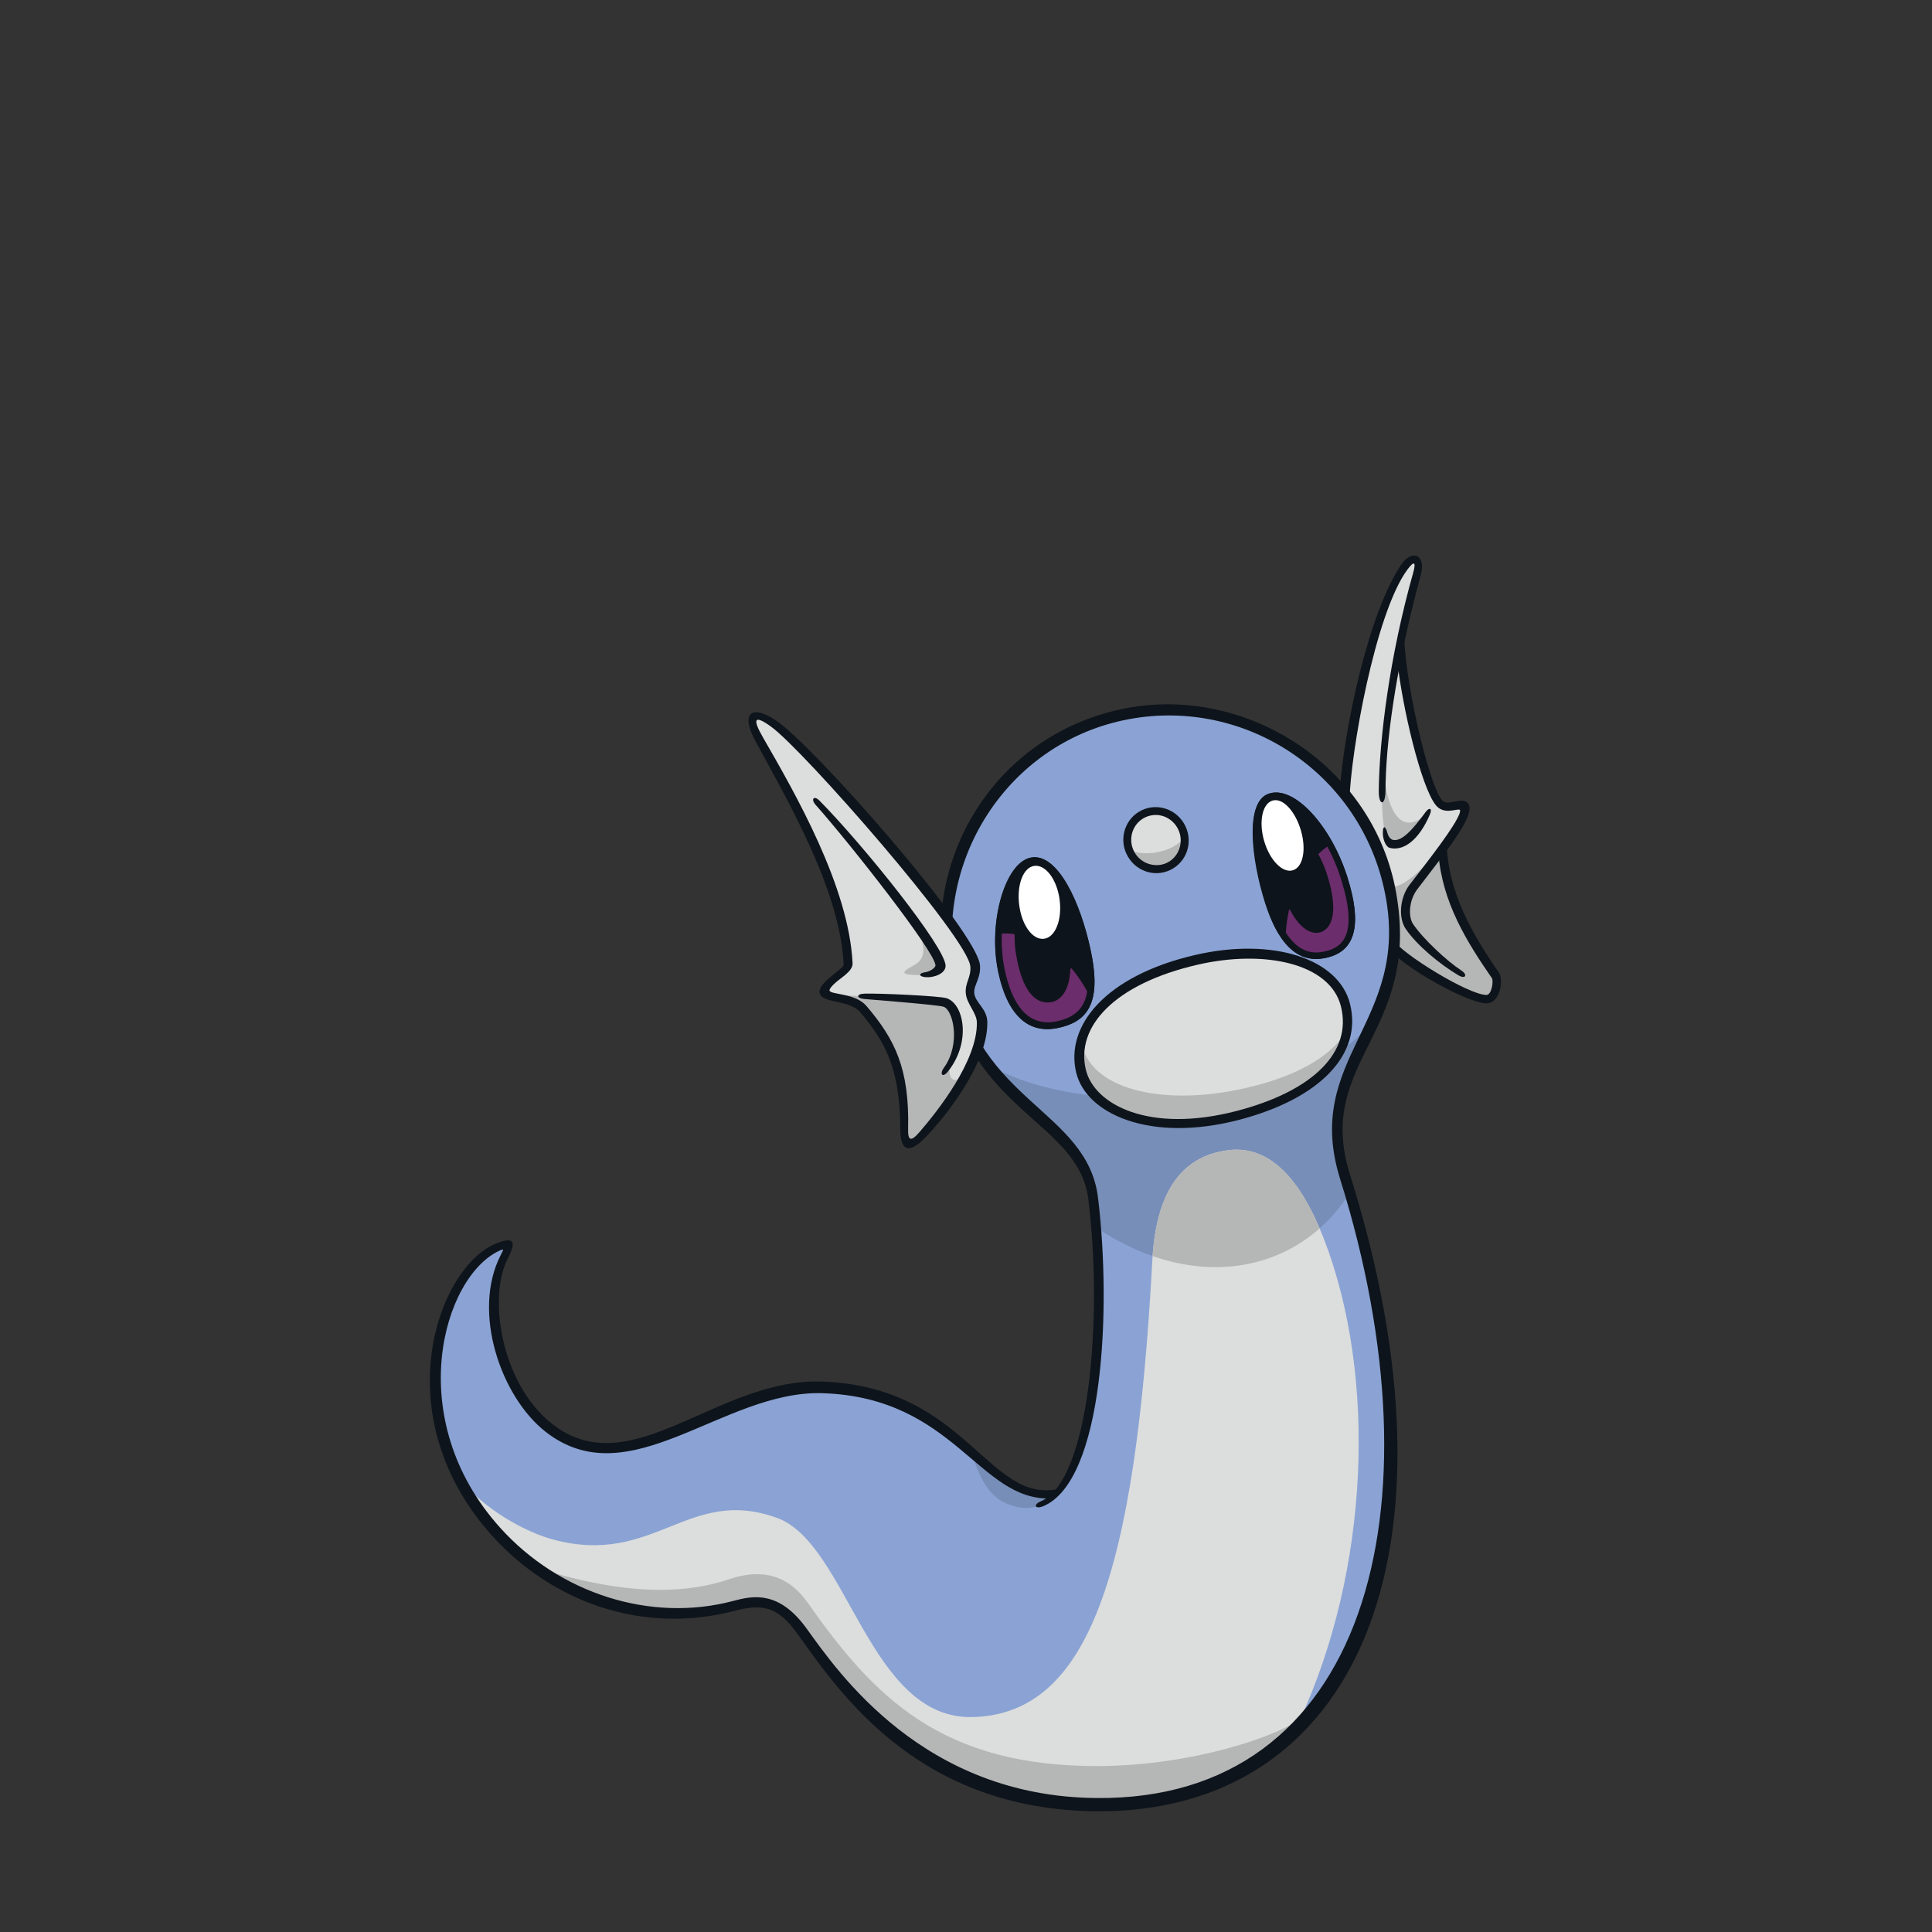 <svg width="800" height="800" viewBox="0 0 800 800" fill="none" xmlns="http://www.w3.org/2000/svg">
<rect x="0" y="0" width="800" height="800" fill="#333333" stroke="none"/>
<g clip-path="url(#clip0_42_72381)">
<path d="M619.063 404.128C608.958 389.49 598.18 372.43 597.124 351.587C603.386 343.018 607.459 336.487 605.73 334.335C604.136 332.356 598.757 336.026 595.798 332.433C590.208 325.633 580.468 287.768 579.584 266.655C581.505 257.453 583.868 247.752 586.711 237.685C588.575 231.057 585.443 229.482 581.428 234.938C567.885 253.342 557.107 313.338 557.107 333.279C565.176 344.478 573.398 357.177 575.511 389.951C578.624 395.714 607.152 413.638 615.489 413.638C619.293 413.638 620.523 406.222 619.082 404.128H619.063Z" fill="#DCDDDD"/>
<path d="M619.062 404.128C604.136 382.478 597.2 365.61 597.623 350.914C587.057 361.23 574.897 375.754 570.862 360.52C573.052 368.146 574.704 377.636 575.492 389.951C578.604 395.714 607.132 413.638 615.47 413.638C619.274 413.638 620.503 406.222 619.062 404.128Z" fill="#B5B6B6"/>
<path d="M592.013 335.371C584.079 344.881 574.512 343.248 572.61 316.18C571.381 336.14 573.071 348.55 575.934 349.318C581.428 350.798 589.189 342.864 592.013 335.352V335.371Z" fill="#B5B6B6"/>
<path d="M564.696 430.562C575.031 413.503 579.123 391.18 575.166 369.971C565.791 319.677 516.957 286.864 467.143 296.163C417.329 305.441 384.555 353.738 393.93 404.032C397.868 425.106 407.186 444.932 423.361 456.42C434.311 464.2 450.91 482.566 453.023 496.244C459.689 539.257 454.444 600.117 437.193 618.406C407.724 623.055 397.503 576.987 340.505 575.239C299.47 573.971 260.491 617.945 226.834 591.511C208.372 577.006 197.326 542.715 208.737 520.469C211.888 514.321 211.523 513.899 206.144 516.358C182.572 527.173 163.803 586.9 205.798 633.621C229.888 660.42 268.08 674.002 303.908 664.493C317.01 661.015 324.54 663.974 332.59 675.212C348.112 696.882 380.444 745.582 454.079 746.12C567.865 746.965 599.218 624.265 556.435 487.676C551.613 472.288 550.825 453.461 564.676 430.581L564.696 430.562Z" fill="#8AA3D4"/>
<path d="M415.85 622.152C427.165 627.455 433.62 622.421 437.558 618.022C428.645 619.674 421.306 618.061 402.614 602.135C404.42 608.935 408.473 618.695 415.85 622.172V622.152Z" fill="#778EB8"/>
<path d="M570.44 419.438C548.558 457.513 448.624 465.755 408.012 440.051C412.449 448.292 421.248 454.92 423.361 456.418C434.311 464.199 450.91 482.564 453.023 496.243C453.657 500.277 454.175 504.484 454.579 508.787C496.074 535.99 537.916 526.365 558.529 494.552C557.857 492.266 557.146 489.961 556.435 487.675C551.613 472.287 550.825 453.46 564.676 430.58C565.618 429.043 569.71 423.03 570.42 419.438H570.44Z" fill="#778EB8"/>
<path d="M548.213 513.052C537.128 484.332 523.354 474.534 508.869 476.244C491.694 478.3 478.862 490.172 477.152 521.928C470.101 652.85 450.487 709.599 402.921 711.001C359.773 712.269 351.225 639.21 321.697 628.51C284.889 615.177 270.942 648.816 228.947 637.462C219.207 634.83 203.877 627.203 192.408 614.87C195.943 621.229 200.362 627.511 205.817 633.581C229.908 660.38 268.099 673.963 303.927 664.453C317.029 660.976 324.56 663.934 332.609 675.173C348.132 696.843 380.463 745.542 454.099 746.08C490.254 746.349 518.09 734.131 537.877 712.98C567.097 650.276 570.267 570.128 548.213 513.014V513.052Z" fill="#DCDDDD"/>
<path d="M546.426 508.673C535.649 483.315 522.586 474.612 508.869 476.245C492.04 478.262 479.361 489.712 477.248 520.104C503.778 529.344 528.81 524.196 546.426 508.673Z" fill="#B5B6B6"/>
<path d="M456.231 731.288C389.608 731.922 361.675 702.357 334.415 663.608C326.462 652.293 315.588 649.296 301.872 653.926C277.627 662.129 250.194 657.711 224.605 649.969C247.447 665.453 276.379 671.773 303.908 664.473C317.01 660.996 324.54 663.954 332.59 675.193C348.112 696.863 380.444 745.562 454.079 746.1C494.672 746.407 522.259 733.478 542.526 709.061C529.021 720.108 491.656 730.923 456.231 731.269V731.288Z" fill="#B5B6B6"/>
<path d="M489.351 342.846C486.507 336.813 479.399 334.201 473.482 337.005C467.565 339.81 465.068 346.957 467.911 352.97C470.754 359.002 477.862 361.615 483.779 358.81C489.696 356.005 492.194 348.859 489.351 342.846Z" fill="#DCDDDD"/>
<path d="M467.45 351.873C470.87 361.402 479.918 360.653 483.779 358.828C488.428 356.638 490.964 351.758 490.465 346.859C485.643 352.815 474.443 355.043 467.45 351.893V351.873Z" fill="#B5B6B6"/>
<path d="M451.755 394.196C456.423 416.596 449.411 423.339 438 425.702C427.03 427.988 417.425 422.186 413.256 402.226C409.087 382.266 415.965 356.965 427.011 355.063C438 353.161 447.586 374.236 451.755 394.196Z" fill="#0E141B"/>
<path d="M524.026 374.447C530.75 395.349 540.855 399.229 550.941 396.098C560.661 393.082 564.177 383.342 558.125 363.862C551.498 342.538 536.129 324.826 525.236 328.668C515.669 332.03 517.783 355.044 524.007 374.447H524.026Z" fill="#0E141B"/>
<path d="M438.749 372.487C439.882 380.825 437.001 388.087 432.352 388.721C427.684 389.355 423.169 383.284 422.055 374.946C420.921 366.609 423.611 359.174 428.279 358.54C432.947 357.906 437.635 364.15 438.768 372.487H438.749Z" fill="white"/>
<path d="M523.431 348.146C525.717 356.119 531.019 361.594 535.265 360.384C539.51 359.174 541.009 351.95 538.703 343.959C536.417 335.986 531.211 330.261 526.965 331.491C522.72 332.701 521.145 340.155 523.431 348.146Z" fill="white"/>
<path d="M415.6 401.553C419.423 419.88 427.972 425.278 437.635 423.261C443.994 421.936 448.816 418.996 450.391 411.773C450.506 411.254 450.487 411.082 450.199 410.544C448.355 407.163 446.261 404.07 443.975 401.303C443.533 400.765 443.225 400.881 443.187 401.611C442.783 409.987 439.46 414.271 435.195 414.981C428.952 416.019 423.304 410.717 420.71 395.098C420.268 392.485 420.095 389.93 420.153 387.491C420.153 386.953 420.076 386.761 419.538 386.703C418.155 386.549 416.772 386.492 415.37 386.549C414.716 386.568 414.505 386.588 414.486 387.298C414.313 392.063 414.678 396.962 415.619 401.534L415.6 401.553Z" fill="#6B2D6B"/>
<path d="M550.268 393.889C558.836 391.238 561.814 382.266 556.204 364.189C554.706 359.348 552.727 354.679 550.48 350.472C550.307 350.165 550.172 350.126 549.884 350.338C548.558 351.26 547.291 352.297 546.08 353.45C545.869 353.661 545.869 353.7 546.023 353.949C547.329 356.332 548.501 359.021 549.442 361.941C554.399 377.291 551.632 384.456 546.829 386.012C543.89 386.973 538.895 385.705 534.246 376.887C533.997 376.426 533.824 376.465 533.728 376.926C533.055 379.98 532.613 383.15 532.421 386.435C532.402 386.858 532.479 387.069 532.671 387.338C537.954 394.6 544.14 395.771 550.268 393.87V393.889Z" fill="#6B2D6B"/>
<path d="M413.352 401.937C408.934 380.766 416.945 356.849 426.992 355.12C438.019 353.179 447.509 373.716 451.659 393.561C455.328 411.139 453.177 422.435 438.058 425.604C426.108 428.102 417.31 420.879 413.352 401.956V401.937ZM427.434 357.809C418.002 359.442 412.085 382.611 416.004 401.399C419.058 416.057 425.705 425.393 437.481 422.934C450.026 420.321 452.581 411.427 448.969 394.118C445.031 375.272 435.848 356.33 427.434 357.809Z" fill="#0E141B"/>
<path d="M524.103 374.158C520.492 362.901 513.653 332.817 525.371 328.686C535.611 325.075 551.152 341.442 558.011 363.516C563.812 382.189 561.507 392.87 550.96 396.136C536.149 400.746 528.656 388.317 524.103 374.158ZM526.697 373.332C533.901 395.732 543.545 395.598 550.153 393.542C555.763 391.794 562.41 386.876 555.398 364.322C548.789 343.056 534.285 328.437 526.274 331.261C518.244 334.085 521.779 358.041 526.697 373.332Z" fill="#0E141B"/>
<path d="M450.679 496.685C446.645 464.084 401.922 461.106 391.202 404.53C381.501 353.41 413.871 303.02 466.701 293.184C516.591 283.886 568.672 317.409 578.047 369.316C588.671 428.102 544.178 439.167 559.009 486.388C608.554 644.013 561.122 750.537 454.31 750.018C380.982 749.481 348.439 702.03 330.592 677.056C322.85 666.221 316.952 663.627 304.58 666.912C265.428 677.286 227.948 662.801 203.704 635.829C159.115 586.226 181.074 524.694 205.51 514.877C212.426 512.092 214.193 513.629 210.236 521.217C202.013 536.97 207.354 572.894 228.659 589.627C261.221 615.196 296.973 570.493 340.428 572.068C400.692 574.258 409.049 623.496 439.018 616.407L435.291 620.46C405.284 621.69 395.352 578.581 340.485 576.89C299.316 575.661 260.741 620.211 225.854 592.816C207.392 578.312 195.27 543.233 207.316 519.738C208.68 517.087 208.699 517.029 206.855 517.855C183.436 528.594 166.416 587.341 207.047 632.544C231.733 659.996 269.597 671.926 303.524 662.936C311.4 660.842 322.37 658.248 333.954 674.289C346.959 692.309 382.307 743.986 454.118 744.524C565.099 745.581 597.95 625.897 554.917 488.193C539.28 438.168 584.002 423.472 573.59 370.315C563.812 320.386 515.977 288.765 467.469 297.794C418.635 306.9 386.803 354.351 395.563 403.762C404.899 456.476 450.256 459.665 454.675 496.012C460.304 542.406 456.865 613.006 432.121 623.63C428.644 625.128 427.645 623.092 430.853 621.728C451.217 613.295 456.711 545.519 450.679 496.742V496.685Z" fill="#0E141B"/>
<path d="M573.706 327.515C573.744 308.957 577.51 277.797 588.306 238.108C590.611 229.616 584.714 227.119 580.122 233.939C566.079 254.917 556.262 304.212 554.783 327.4L558.76 331.876C559.221 311.705 569.441 253.957 582.754 235.879C585.617 231.999 586.443 232.652 585.156 237.224C575.473 271.477 571.132 305.749 570.92 327.611C570.863 333.739 573.687 333.835 573.687 327.534L573.706 327.515Z" fill="#0E141B"/>
<path d="M574.416 344.727C574.839 346.206 575.53 347.32 576.645 347.743C580.372 348.722 584.963 343.536 590.323 336.235C591.86 334.141 593.166 334.699 592.109 337.196C587.595 347.877 581.102 352.622 575.377 351.066C574.032 350.701 572.687 348.05 572.61 345.188C572.514 341.73 573.609 341.787 574.435 344.707L574.416 344.727Z" fill="#0E141B"/>
<path d="M578.432 272.341C580.545 292.858 588.537 326.112 594.569 333.431C597.988 337.581 603.156 334.718 604.501 335.314C606.095 338.138 587.672 361.076 583.619 366.436C579.661 371.68 578.95 379.998 582.062 384.609C586.635 391.371 596.144 399.267 603.924 403.858C606.806 405.568 607.92 403.685 605.039 401.803C599.16 397.98 589.324 388.835 585.136 382.65C583.042 379.537 583.426 372.814 586.788 368.337C597.835 353.699 611.666 337.312 607.882 332.644C605.404 329.57 599.448 334.2 597.085 331.337C591.437 324.479 581.179 280.236 581.39 260.795L578.432 272.321V272.341Z" fill="#0E141B"/>
<path d="M576.165 394.061C584.752 402.802 608.631 415.481 615.508 415.481C621.06 415.481 622.847 405.914 620.58 402.629C609.899 387.145 599.544 369.759 599.006 348.857L595.644 353.526C597.2 373.678 607.382 390.007 617.756 405.03C618.525 406.144 617.679 411.984 615.508 411.984C608.016 411.984 579.872 394.56 576.971 389.162L576.165 394.061Z" fill="#0E141B"/>
<path d="M466.47 353.641C463.243 346.821 466.086 338.676 472.81 335.487C479.534 332.298 487.641 335.276 490.868 342.115C494.115 348.992 491.291 357.061 484.529 360.269C477.651 363.516 469.659 360.384 466.49 353.641H466.47ZM474.212 338.445C469.122 340.847 466.97 347.052 469.429 352.239C471.984 357.637 478.343 359.558 483.126 357.31C488.256 354.89 490.311 348.589 487.91 343.517C485.528 338.484 479.611 335.91 474.212 338.445Z" fill="#0E141B"/>
<path d="M403.42 400.073C402.479 386.856 332.359 308.226 320.141 299.504C312.572 294.106 308.288 295.374 314.589 306.324C329.651 332.489 349.957 368.663 351.397 398.959C351.551 402.186 342.042 405.779 341.888 410.543C341.773 413.886 352.934 412.214 357.583 417.689C369.475 431.656 374.988 443.624 374.393 467.503C374.239 473.977 377.428 475.111 381.904 469.962C389.108 461.682 406.533 439.84 406.11 423.241C405.995 418.727 401.826 415.154 401.519 411.177C401.211 407.431 403.766 404.799 403.42 400.073Z" fill="#DCDDDD"/>
<path d="M394.084 439.206C399.002 429.062 396.005 416.921 391.202 415.307C388.974 414.558 362.425 412.637 342.618 411.83C345.192 413.54 353.664 413.117 357.564 417.689C369.456 431.656 374.969 443.624 374.374 467.503C374.22 473.977 377.409 475.111 381.885 469.962C386.323 464.852 394.66 454.574 400.308 443.566C394.584 451.558 391.375 444.796 394.084 439.206Z" fill="#B5B6B6"/>
<path d="M377.774 400.092C372.741 402.763 373.144 403.781 381.366 403.781C384.555 403.781 388.974 402.302 388.974 399.766C388.974 397.691 385.151 391.563 379.541 383.725C385.228 395.424 381.097 398.306 377.774 400.092Z" fill="#B5B6B6"/>
<path d="M556.858 416.384C561.315 434.461 548.213 452.327 512.384 461.625C479.399 470.193 452.427 461.126 448.066 443.49C443.552 425.24 458.959 406.317 495.46 397.884C524.506 391.179 552.189 397.576 556.838 416.384H556.858Z" fill="#DCDDDD"/>
<path d="M512.384 451.272C480.264 457.784 451.524 450.791 447.874 432.003C447.048 435.788 447.125 439.668 448.066 443.491C452.427 461.127 479.38 470.194 512.384 461.626C541.028 454.192 555.148 441.282 557.376 427.162C550.998 437.767 535.764 446.527 512.384 451.272Z" fill="#B5B6B6"/>
<path d="M390.895 442.07C397.945 432.234 394.68 418.191 390.703 416.865C388.378 416.097 363.404 414.118 358.006 413.676C354.567 413.388 354.471 411.582 357.891 411.448C363.712 411.236 389.032 412.37 391.99 413.349C399.137 415.732 402.306 431.485 392.47 443.76C390.338 446.411 388.878 444.874 390.876 442.07H390.895Z" fill="#0E141B"/>
<path d="M405.803 399.766C406.187 405.145 403.151 407.835 403.42 411.178C403.728 415.116 408.684 417.632 408.819 423.069C409.261 440.167 391.529 462.413 383.153 471.019C375.872 478.492 372.817 476.072 372.779 467.446C372.664 443.529 367.285 432.156 356.162 419.112C351.474 413.617 339.544 415.769 339.352 410.697C339.198 406.567 349.399 401.188 349.342 399.44C347.882 368.568 326.346 331.875 312.86 306.959C306.425 295.067 311.247 291.667 321.102 298.179C336.816 308.553 404.804 385.934 405.803 399.766ZM401.787 400.189C400.961 388.509 332.551 310.378 319.2 300.83C312.438 295.989 311.323 297.353 316.011 305.498C329.305 328.571 351.532 367.204 353.03 398.863C353.203 402.417 347.574 405.049 344.885 407.931C342.772 410.198 343.041 410.64 345.788 411.235C349.303 412.004 355.432 412.638 358.813 416.595C370.455 430.254 376.64 442.414 376.026 467.504C375.91 472.403 377.217 472.825 380.675 468.849C387.975 460.453 404.9 439.187 404.496 423.242C404.4 419.4 400.251 415.596 399.905 411.274C399.559 406.836 402.133 404.857 401.807 400.15L401.787 400.189Z" fill="#0E141B"/>
<path d="M383.172 402.571C385.266 402.282 387.36 400.63 387.36 399.766C387.36 394.329 352.146 349.472 337.757 333.296C335.606 330.895 337.027 329.204 339.352 331.548C357.641 350.067 391.548 392.331 391.548 399.919C391.548 403.224 386.572 404.934 383.249 404.626C380.252 404.338 380.348 402.955 383.191 402.571H383.172Z" fill="#0E141B"/>
<path d="M559.028 415.731C564.177 436.536 546.637 454.978 512.922 463.739C476.21 473.267 449.872 461.26 445.665 444.278C440.862 424.875 457.71 404.012 494.941 395.425C526.985 388.029 554.379 396.923 559.028 415.731ZM495.844 399.478C461.303 407.451 445.262 425.278 449.661 443.087C453.196 457.361 475.749 469.444 511.981 460.05C543.737 451.809 559.931 435.633 555.263 416.768C550.825 398.825 523.45 393.1 495.844 399.478Z" fill="#0E141B"/>
</g>
<defs>
<clipPath id="clip0_42_72381">
<rect width="443.522" height="520" fill="white" transform="translate(178 230)"/>
</clipPath>
</defs>
</svg>
